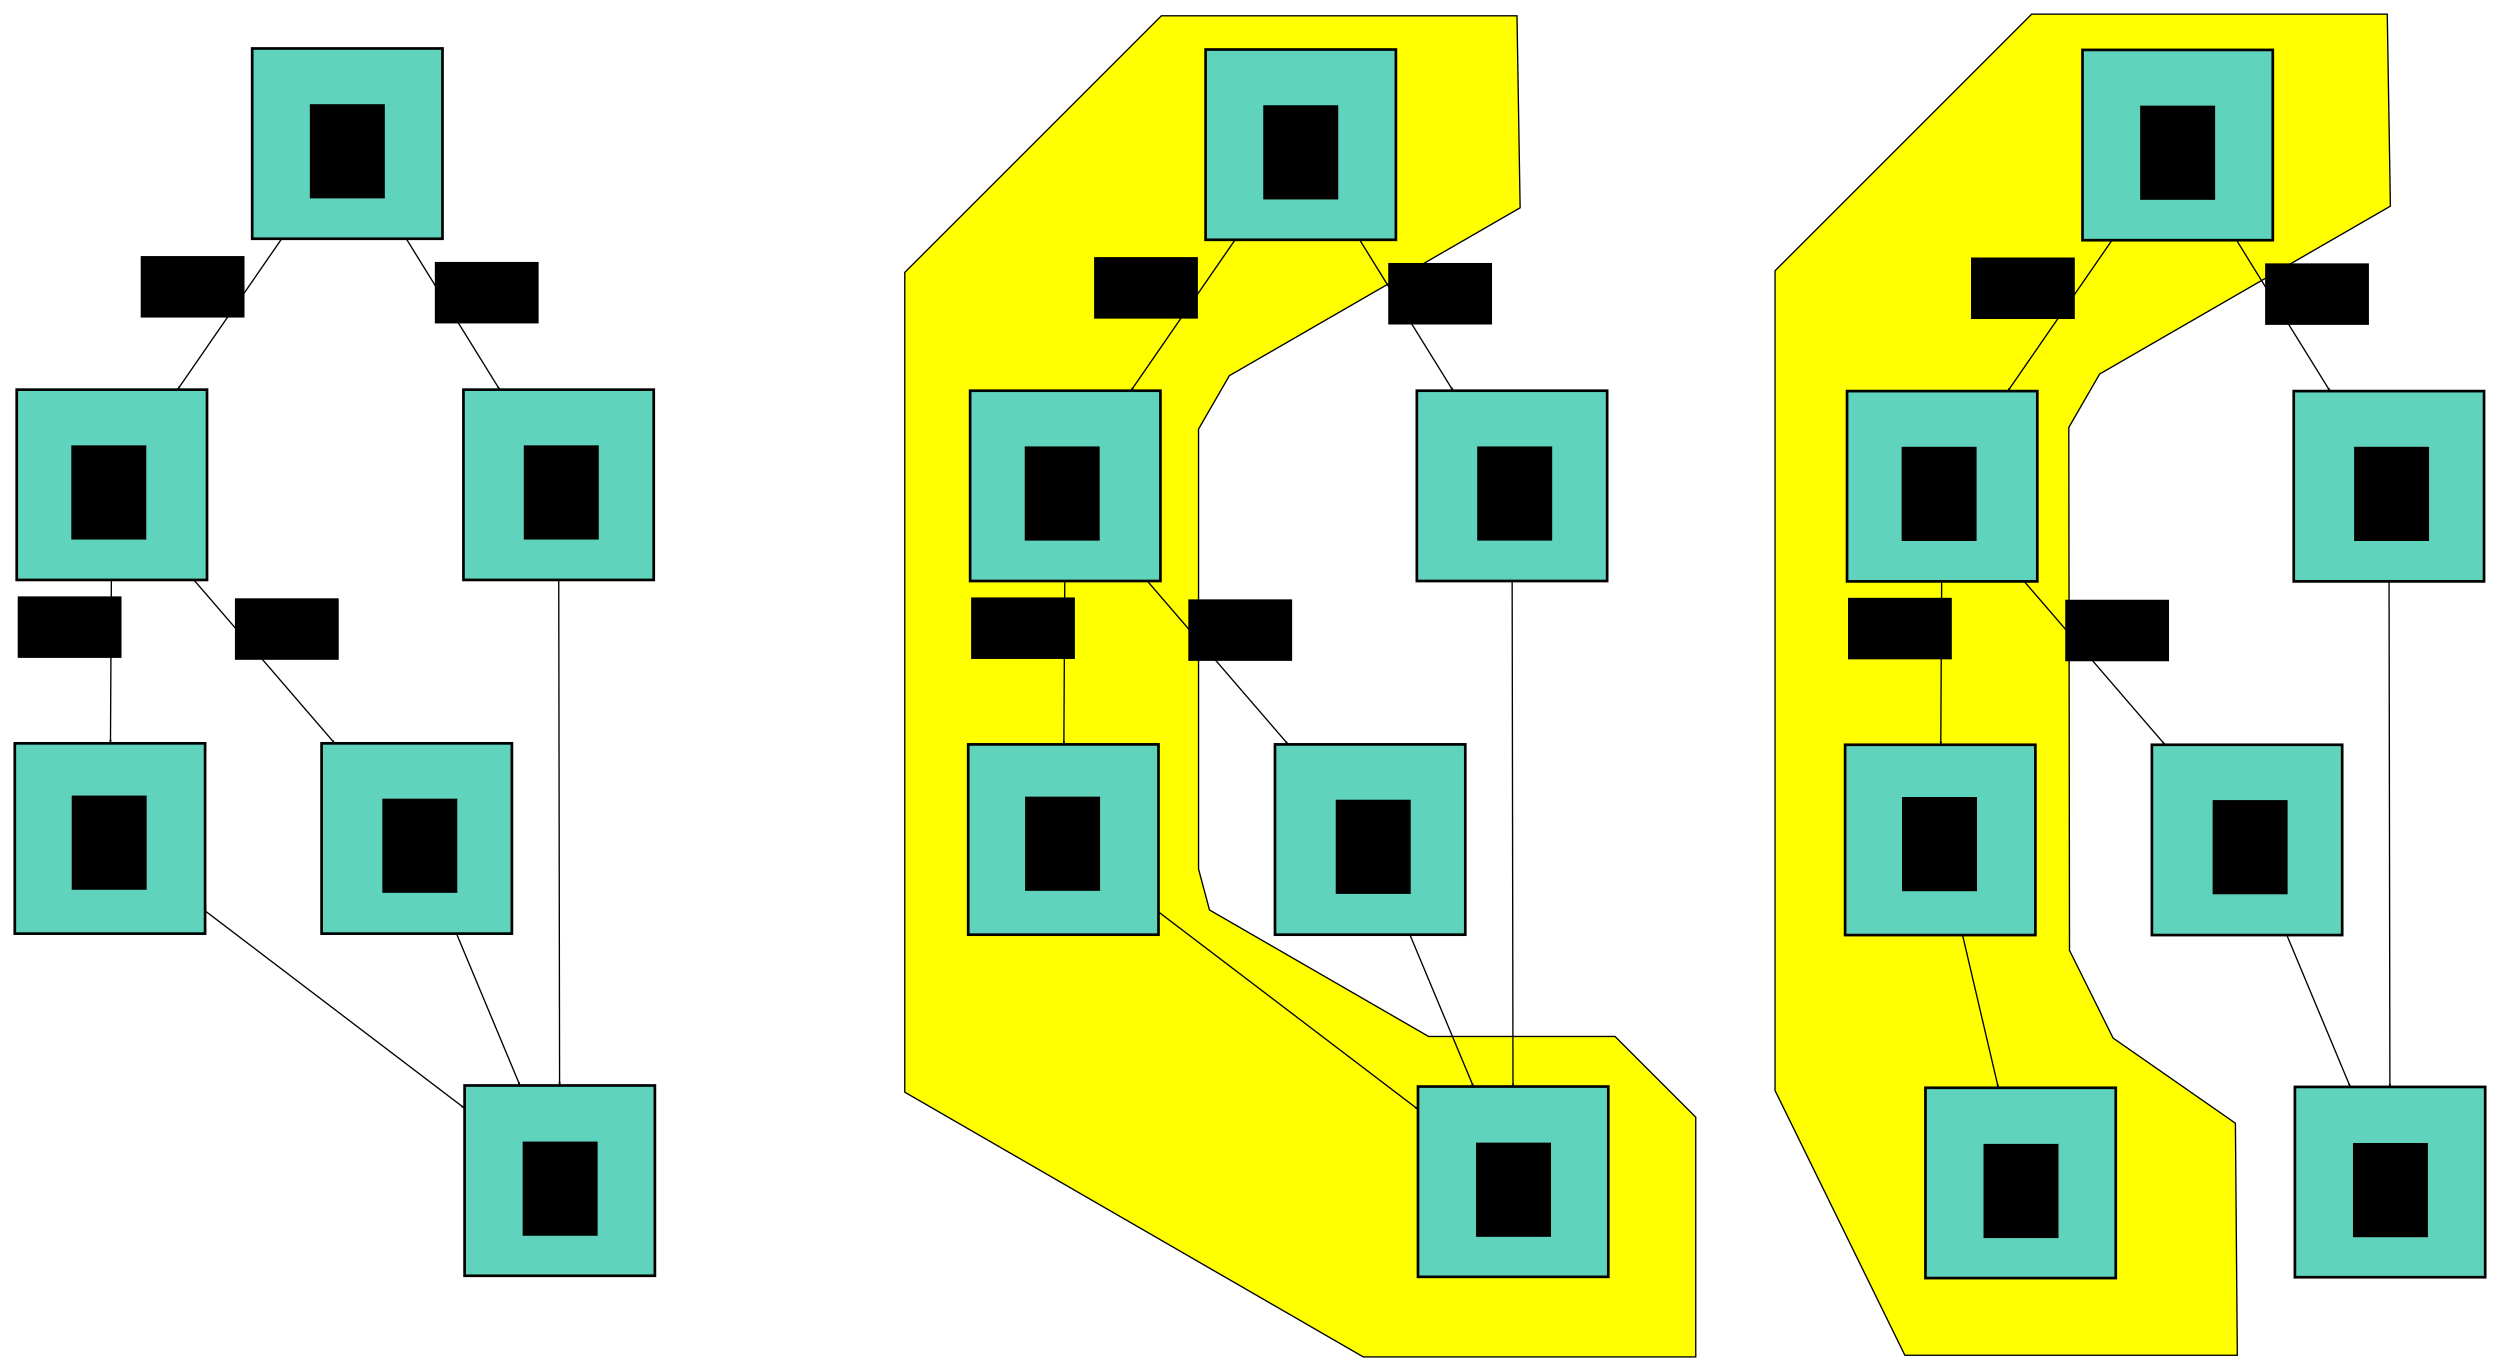 <?xml version="1.0" encoding="UTF-8" standalone="no"?>
<!-- Created with Inkscape (http://www.inkscape.org/) -->

<svg
   xmlns:dc="http://purl.org/dc/elements/1.1/"
   xmlns:cc="http://creativecommons.org/ns#"
   xmlns:rdf="http://www.w3.org/1999/02/22-rdf-syntax-ns#"
   xmlns:svg="http://www.w3.org/2000/svg"
   xmlns="http://www.w3.org/2000/svg"
   version="1.2"
   width="1858"
   height="1018.981"
   id="svg3607">
  <defs
     id="defs3609">
    <marker
       refX="0"
       refY="0"
       orient="auto"
       id="Arrow1Lend"
       style="overflow:visible">
      <path
         d="M 0,0 5,-5 -12.5,0 5,5 0,0 z"
         transform="matrix(-0.8,0,0,-0.8,-10,0)"
         id="path4502"
         style="fill-rule:evenodd;stroke:#000000;stroke-width:1pt" />
    </marker>
    <marker
       refX="0"
       refY="0"
       orient="auto"
       id="Arrow1Lend-5"
       style="overflow:visible">
      <path
         d="M 0,0 5,-5 -12.5,0 5,5 0,0 z"
         transform="matrix(-0.8,0,0,-0.8,-10,0)"
         id="path4502-3"
         style="fill-rule:evenodd;stroke:#000000;stroke-width:1pt" />
    </marker>
    <marker
       refX="0"
       refY="0"
       orient="auto"
       id="marker5112"
       style="overflow:visible">
      <path
         d="M 0,0 5,-5 -12.5,0 5,5 0,0 z"
         transform="matrix(-0.8,0,0,-0.8,-10,0)"
         id="path5114"
         style="fill-rule:evenodd;stroke:#000000;stroke-width:1pt" />
    </marker>
    <marker
       refX="0"
       refY="0"
       orient="auto"
       id="marker5116"
       style="overflow:visible">
      <path
         d="M 0,0 5,-5 -12.5,0 5,5 0,0 z"
         transform="matrix(-0.8,0,0,-0.8,-10,0)"
         id="path5118"
         style="fill-rule:evenodd;stroke:#000000;stroke-width:1pt" />
    </marker>
    <marker
       refX="0"
       refY="0"
       orient="auto"
       id="marker5120"
       style="overflow:visible">
      <path
         d="M 0,0 5,-5 -12.5,0 5,5 0,0 z"
         transform="matrix(-0.8,0,0,-0.8,-10,0)"
         id="path5122"
         style="fill-rule:evenodd;stroke:#000000;stroke-width:1pt" />
    </marker>
    <marker
       refX="0"
       refY="0"
       orient="auto"
       id="marker5124"
       style="overflow:visible">
      <path
         d="M 0,0 5,-5 -12.5,0 5,5 0,0 z"
         transform="matrix(-0.8,0,0,-0.8,-10,0)"
         id="path5126"
         style="fill-rule:evenodd;stroke:#000000;stroke-width:1pt" />
    </marker>
    <marker
       refX="0"
       refY="0"
       orient="auto"
       id="marker5128"
       style="overflow:visible">
      <path
         d="M 0,0 5,-5 -12.5,0 5,5 0,0 z"
         transform="matrix(-0.8,0,0,-0.8,-10,0)"
         id="path5130"
         style="fill-rule:evenodd;stroke:#000000;stroke-width:1pt" />
    </marker>
    <marker
       refX="0"
       refY="0"
       orient="auto"
       id="marker5132"
       style="overflow:visible">
      <path
         d="M 0,0 5,-5 -12.5,0 5,5 0,0 z"
         transform="matrix(-0.8,0,0,-0.8,-10,0)"
         id="path5134"
         style="fill-rule:evenodd;stroke:#000000;stroke-width:1pt" />
    </marker>
    <marker
       refX="0"
       refY="0"
       orient="auto"
       id="Arrow1Lend-3"
       style="overflow:visible">
      <path
         d="M 0,0 5,-5 -12.5,0 5,5 0,0 z"
         transform="matrix(-0.8,0,0,-0.8,-10,0)"
         id="path4502-6"
         style="fill-rule:evenodd;stroke:#000000;stroke-width:1pt" />
    </marker>
    <marker
       refX="0"
       refY="0"
       orient="auto"
       id="marker5112-7"
       style="overflow:visible">
      <path
         d="M 0,0 5,-5 -12.5,0 5,5 0,0 z"
         transform="matrix(-0.8,0,0,-0.8,-10,0)"
         id="path5114-5"
         style="fill-rule:evenodd;stroke:#000000;stroke-width:1pt" />
    </marker>
    <marker
       refX="0"
       refY="0"
       orient="auto"
       id="marker5116-3"
       style="overflow:visible">
      <path
         d="M 0,0 5,-5 -12.5,0 5,5 0,0 z"
         transform="matrix(-0.8,0,0,-0.8,-10,0)"
         id="path5118-3"
         style="fill-rule:evenodd;stroke:#000000;stroke-width:1pt" />
    </marker>
    <marker
       refX="0"
       refY="0"
       orient="auto"
       id="marker5120-9"
       style="overflow:visible">
      <path
         d="M 0,0 5,-5 -12.5,0 5,5 0,0 z"
         transform="matrix(-0.8,0,0,-0.8,-10,0)"
         id="path5122-6"
         style="fill-rule:evenodd;stroke:#000000;stroke-width:1pt" />
    </marker>
    <marker
       refX="0"
       refY="0"
       orient="auto"
       id="marker5124-2"
       style="overflow:visible">
      <path
         d="M 0,0 5,-5 -12.5,0 5,5 0,0 z"
         transform="matrix(-0.8,0,0,-0.8,-10,0)"
         id="path5126-7"
         style="fill-rule:evenodd;stroke:#000000;stroke-width:1pt" />
    </marker>
    <marker
       refX="0"
       refY="0"
       orient="auto"
       id="marker5128-2"
       style="overflow:visible">
      <path
         d="M 0,0 5,-5 -12.5,0 5,5 0,0 z"
         transform="matrix(-0.8,0,0,-0.8,-10,0)"
         id="path5130-3"
         style="fill-rule:evenodd;stroke:#000000;stroke-width:1pt" />
    </marker>
    <marker
       refX="0"
       refY="0"
       orient="auto"
       id="marker5132-8"
       style="overflow:visible">
      <path
         d="M 0,0 5,-5 -12.5,0 5,5 0,0 z"
         transform="matrix(-0.8,0,0,-0.8,-10,0)"
         id="path5134-8"
         style="fill-rule:evenodd;stroke:#000000;stroke-width:1pt" />
    </marker>
  </defs>
  <g
     transform="translate(-2.571,-24.916)"
     id="layer1">
    <path
       d="m 1776.786,35.416 -264.286,0 -190.714,190.714 0,546.429 0,62.857 96.494,196.749 247.077,0 -1.429,-172.464 -90.889,-63.268 -32.418,-65.221 -0.504,-388.653 22.916,-39.692 216.076,-124.752 z"
       id="path5467-0"
       style="fill:#ffff00;stroke:#000000;stroke-width:1px;stroke-linecap:butt;stroke-linejoin:miter;stroke-opacity:1" />
    <path
       d="m 1130,36.648 -264.286,0 L 675,227.362 l 0,546.429 0,62.857 340.78,196.749 247.077,0 0,-178.178 -60,-60 -138.571,0 -36.065,-20.822 -126.74,-73.173 -8.15,-30.418 0,-327.016 22.916,-39.692 216.076,-124.752 z"
       id="path5467"
       style="fill:#ffff00;stroke:#000000;stroke-width:1px;stroke-linecap:butt;stroke-linejoin:miter;stroke-opacity:1" />
    <rect
       width="141.429"
       height="141.429"
       x="190"
       y="60.934"
       id="rect3619"
       style="fill:#5fd3bc;fill-opacity:1;stroke:#000000;stroke-width:2;stroke-miterlimit:4;stroke-opacity:1;stroke-dasharray:none;stroke-dashoffset:0" />
    <rect
       width="141.429"
       height="141.429"
       x="347"
       y="314.505"
       id="rect3619-6"
       style="fill:#5fd3bc;fill-opacity:1;stroke:#000000;stroke-width:2;stroke-miterlimit:4;stroke-opacity:1;stroke-dasharray:none;stroke-dashoffset:0" />
    <rect
       width="141.429"
       height="141.429"
       x="15"
       y="314.505"
       id="rect3619-1"
       style="fill:#5fd3bc;fill-opacity:1;stroke:#000000;stroke-width:2;stroke-miterlimit:4;stroke-opacity:1;stroke-dasharray:none;stroke-dashoffset:0" />
    <rect
       width="141.429"
       height="141.429"
       x="347.857"
       y="831.648"
       id="rect3619-3"
       style="fill:#5fd3bc;fill-opacity:1;stroke:#000000;stroke-width:2;stroke-miterlimit:4;stroke-opacity:1;stroke-dasharray:none;stroke-dashoffset:0" />
    <rect
       width="141.429"
       height="141.429"
       x="241.571"
       y="577.362"
       id="rect3619-63"
       style="fill:#5fd3bc;fill-opacity:1;stroke:#000000;stroke-width:2;stroke-miterlimit:4;stroke-opacity:1;stroke-dasharray:none;stroke-dashoffset:0" />
    <rect
       width="141.429"
       height="141.429"
       x="13.571"
       y="577.362"
       id="rect3619-5"
       style="fill:#5fd3bc;fill-opacity:1;stroke:#000000;stroke-width:2;stroke-miterlimit:4;stroke-opacity:1;stroke-dasharray:none;stroke-dashoffset:0" />
    <path
       d="M 211.911,202.362 134.517,314.505"
       id="path4481"
       style="fill:none;stroke:#000000;stroke-width:1px;stroke-linecap:butt;stroke-linejoin:miter;stroke-opacity:1;marker-end:url(#Arrow1Lend)" />
    <path
       d="M 304.497,202.362 373.931,314.505"
       id="path4483"
       style="fill:none;stroke:#000000;stroke-width:1px;stroke-linecap:butt;stroke-linejoin:miter;stroke-opacity:1;marker-end:url(#Arrow1Lend)" />
    <path
       d="M 85.33,455.934 84.67,577.362"
       id="path4485"
       style="fill:none;stroke:#000000;stroke-width:1px;stroke-linecap:butt;stroke-linejoin:miter;stroke-opacity:1;marker-end:url(#Arrow1Lend)" />
    <path
       d="m 417.832,455.934 0.623,375.714"
       id="path4487"
       style="fill:none;stroke:#000000;stroke-width:1px;stroke-linecap:butt;stroke-linejoin:miter;stroke-opacity:1;marker-end:url(#Arrow1Lend)" />
    <path
       d="m 341.843,718.791 47.172,112.857"
       id="path4489"
       style="fill:none;stroke:#000000;stroke-width:1px;stroke-linecap:butt;stroke-linejoin:miter;stroke-opacity:1;marker-end:url(#Arrow1Lend)" />
    <path
       d="m 155,701.868 192.857,146.703"
       id="path4491"
       style="fill:none;stroke:#000000;stroke-width:1px;stroke-linecap:butt;stroke-linejoin:miter;stroke-opacity:1;marker-end:url(#Arrow1Lend)" />
    <path
       d="M 146.667,455.934 251.333,577.362"
       id="path4493"
       style="fill:none;stroke:#000000;stroke-width:1px;stroke-linecap:butt;stroke-linejoin:miter;stroke-opacity:1;marker-end:url(#Arrow1Lend)" />
    <flowRoot
       id="flowRoot4939"
       xml:space="preserve"
       style="font-size:20px;font-style:normal;font-variant:normal;font-weight:normal;font-stretch:normal;text-align:center;line-height:125%;letter-spacing:0px;word-spacing:0px;text-anchor:middle;fill:#000000;fill-opacity:1;stroke:none;font-family:TeX Gyre Schola;-inkscape-font-specification:Sans"><flowRegion
         id="flowRegion4941"><rect
           width="55.714"
           height="70"
           x="232.857"
           y="102.362"
           id="rect4943" /></flowRegion><flowPara
         id="flowPara4945"
         style="font-size:48px;font-weight:bold;-inkscape-font-specification:TeX Gyre Schola Bold">A</flowPara></flowRoot>    <flowRoot
       transform="translate(-177.28,253.55)"
       id="flowRoot4939-9"
       xml:space="preserve"
       style="font-size:20px;font-style:normal;font-variant:normal;font-weight:normal;font-stretch:normal;text-align:center;line-height:125%;letter-spacing:0px;word-spacing:0px;text-anchor:middle;fill:#000000;fill-opacity:1;stroke:none;font-family:TeX Gyre Schola;-inkscape-font-specification:Sans"><flowRegion
         id="flowRegion4941-0"><rect
           width="55.714"
           height="70"
           x="232.857"
           y="102.362"
           id="rect4943-8" /></flowRegion><flowPara
         id="flowPara4945-7"
         style="font-size:48px;font-weight:bold;-inkscape-font-specification:TeX Gyre Schola Bold">B</flowPara></flowRoot>    <flowRoot
       transform="translate(159.006,253.55)"
       id="flowRoot4939-7"
       xml:space="preserve"
       style="font-size:20px;font-style:normal;font-variant:normal;font-weight:normal;font-stretch:normal;text-align:center;line-height:125%;letter-spacing:0px;word-spacing:0px;text-anchor:middle;fill:#000000;fill-opacity:1;stroke:none;font-family:TeX Gyre Schola;-inkscape-font-specification:Sans"><flowRegion
         id="flowRegion4941-05"><rect
           width="55.714"
           height="70"
           x="232.857"
           y="102.362"
           id="rect4943-7" /></flowRegion><flowPara
         id="flowPara4945-1"
         style="font-size:48px;font-weight:bold;-inkscape-font-specification:TeX Gyre Schola Bold">C</flowPara></flowRoot>    <flowRoot
       transform="translate(-176.994,513.836)"
       id="flowRoot4939-4"
       xml:space="preserve"
       style="font-size:20px;font-style:normal;font-variant:normal;font-weight:normal;font-stretch:normal;text-align:center;line-height:125%;letter-spacing:0px;word-spacing:0px;text-anchor:middle;fill:#000000;fill-opacity:1;stroke:none;font-family:TeX Gyre Schola;-inkscape-font-specification:Sans"><flowRegion
         id="flowRegion4941-2"><rect
           width="55.714"
           height="70"
           x="232.857"
           y="102.362"
           id="rect4943-9" /></flowRegion><flowPara
         id="flowPara4945-4"
         style="font-size:48px;font-weight:bold;-inkscape-font-specification:TeX Gyre Schola Bold">D</flowPara></flowRoot>    <flowRoot
       transform="translate(53.863,516.122)"
       id="flowRoot4939-3"
       xml:space="preserve"
       style="font-size:20px;font-style:normal;font-variant:normal;font-weight:normal;font-stretch:normal;text-align:center;line-height:125%;letter-spacing:0px;word-spacing:0px;text-anchor:middle;fill:#000000;fill-opacity:1;stroke:none;font-family:TeX Gyre Schola;-inkscape-font-specification:Sans"><flowRegion
         id="flowRegion4941-8"><rect
           width="55.714"
           height="70"
           x="232.857"
           y="102.362"
           id="rect4943-4" /></flowRegion><flowPara
         id="flowPara4945-3"
         style="font-size:48px;font-weight:bold;-inkscape-font-specification:TeX Gyre Schola Bold">E</flowPara></flowRoot>    <flowRoot
       transform="translate(158.148,770.979)"
       id="flowRoot4939-76"
       xml:space="preserve"
       style="font-size:20px;font-style:normal;font-variant:normal;font-weight:normal;font-stretch:normal;text-align:center;line-height:125%;letter-spacing:0px;word-spacing:0px;text-anchor:middle;fill:#000000;fill-opacity:1;stroke:none;font-family:TeX Gyre Schola;-inkscape-font-specification:Sans"><flowRegion
         id="flowRegion4941-9"><rect
           width="55.714"
           height="70"
           x="232.857"
           y="102.362"
           id="rect4943-2" /></flowRegion><flowPara
         id="flowPara4945-8"
         style="font-size:48px;font-weight:bold;-inkscape-font-specification:TeX Gyre Schola Bold">F</flowPara></flowRoot>    <flowRoot
       transform="translate(7.143,-5.714)"
       id="flowRoot5026"
       xml:space="preserve"
       style="font-size:20px;font-style:normal;font-variant:normal;font-weight:normal;font-stretch:normal;text-align:center;line-height:125%;letter-spacing:0px;word-spacing:0px;text-anchor:middle;fill:#000000;fill-opacity:1;stroke:none;font-family:TeX Gyre Schola;-inkscape-font-specification:Sans"><flowRegion
         id="flowRegion5028"><rect
           width="77.143"
           height="45.714"
           x="100"
           y="220.934"
           id="rect5030" /></flowRegion><flowPara
         id="flowPara5032"
         style="font-size:32px">0.9</flowPara></flowRoot>    <flowRoot
       transform="translate(225.734,-1.356)"
       id="flowRoot5026-1"
       xml:space="preserve"
       style="font-size:20px;font-style:normal;font-variant:normal;font-weight:normal;font-stretch:normal;text-align:center;line-height:125%;letter-spacing:0px;word-spacing:0px;text-anchor:middle;fill:#000000;fill-opacity:1;stroke:none;font-family:TeX Gyre Schola;-inkscape-font-specification:Sans"><flowRegion
         id="flowRegion5028-4"><rect
           width="77.143"
           height="45.714"
           x="100"
           y="220.934"
           id="rect5030-7" /></flowRegion><flowPara
         id="flowPara5032-9"
         style="font-size:32px">0.1</flowPara></flowRoot>    <flowRoot
       transform="translate(77.162,248.644)"
       id="flowRoot5026-5"
       xml:space="preserve"
       style="font-size:20px;font-style:normal;font-variant:normal;font-weight:normal;font-stretch:normal;text-align:center;line-height:125%;letter-spacing:0px;word-spacing:0px;text-anchor:middle;fill:#000000;fill-opacity:1;stroke:none;font-family:TeX Gyre Schola;-inkscape-font-specification:Sans"><flowRegion
         id="flowRegion5028-2"><rect
           width="77.143"
           height="45.714"
           x="100"
           y="220.934"
           id="rect5030-5" /></flowRegion><flowPara
         id="flowPara5032-0"
         style="font-size:32px">0.1</flowPara></flowRoot>    <flowRoot
       transform="translate(-84.266,247.215)"
       id="flowRoot5026-0"
       xml:space="preserve"
       style="font-size:20px;font-style:normal;font-variant:normal;font-weight:normal;font-stretch:normal;text-align:center;line-height:125%;letter-spacing:0px;word-spacing:0px;text-anchor:middle;fill:#000000;fill-opacity:1;stroke:none;font-family:TeX Gyre Schola;-inkscape-font-specification:Sans"><flowRegion
         id="flowRegion5028-40"><rect
           width="77.143"
           height="45.714"
           x="100"
           y="220.934"
           id="rect5030-8" /></flowRegion><flowPara
         id="flowPara5032-3"
         style="font-size:32px">0.9</flowPara></flowRoot>    <rect
       width="141.429"
       height="141.429"
       x="898.571"
       y="61.719"
       id="rect3619-2"
       style="fill:#5fd3bc;fill-opacity:1;stroke:#000000;stroke-width:2;stroke-miterlimit:4;stroke-opacity:1;stroke-dasharray:none;stroke-dashoffset:0" />
    <rect
       width="141.429"
       height="141.429"
       x="1055.571"
       y="315.291"
       id="rect3619-6-9"
       style="fill:#5fd3bc;fill-opacity:1;stroke:#000000;stroke-width:2;stroke-miterlimit:4;stroke-opacity:1;stroke-dasharray:none;stroke-dashoffset:0" />
    <rect
       width="141.429"
       height="141.429"
       x="723.571"
       y="315.291"
       id="rect3619-1-6"
       style="fill:#5fd3bc;fill-opacity:1;stroke:#000000;stroke-width:2;stroke-miterlimit:4;stroke-opacity:1;stroke-dasharray:none;stroke-dashoffset:0" />
    <rect
       width="141.429"
       height="141.429"
       x="1056.429"
       y="832.434"
       id="rect3619-3-2"
       style="fill:#5fd3bc;fill-opacity:1;stroke:#000000;stroke-width:2;stroke-miterlimit:4;stroke-opacity:1;stroke-dasharray:none;stroke-dashoffset:0" />
    <rect
       width="141.429"
       height="141.429"
       x="950.143"
       y="578.148"
       id="rect3619-63-3"
       style="fill:#5fd3bc;fill-opacity:1;stroke:#000000;stroke-width:2;stroke-miterlimit:4;stroke-opacity:1;stroke-dasharray:none;stroke-dashoffset:0" />
    <rect
       width="141.429"
       height="141.429"
       x="722.143"
       y="578.148"
       id="rect3619-5-1"
       style="fill:#5fd3bc;fill-opacity:1;stroke:#000000;stroke-width:2;stroke-miterlimit:4;stroke-opacity:1;stroke-dasharray:none;stroke-dashoffset:0" />
    <path
       d="M 920.483,203.148 843.089,315.291"
       id="path4481-1"
       style="fill:none;stroke:#000000;stroke-width:1px;stroke-linecap:butt;stroke-linejoin:miter;stroke-opacity:1;marker-end:url(#Arrow1Lend)" />
    <path
       d="m 1013.069,203.148 69.434,112.143"
       id="path4483-1"
       style="fill:none;stroke:#000000;stroke-width:1px;stroke-linecap:butt;stroke-linejoin:miter;stroke-opacity:1;marker-end:url(#Arrow1Lend)" />
    <path
       d="m 793.901,456.719 -0.66,121.429"
       id="path4485-1"
       style="fill:none;stroke:#000000;stroke-width:1px;stroke-linecap:butt;stroke-linejoin:miter;stroke-opacity:1;marker-end:url(#Arrow1Lend)" />
    <path
       d="m 1126.403,456.719 0.623,375.714"
       id="path4487-5"
       style="fill:none;stroke:#000000;stroke-width:1px;stroke-linecap:butt;stroke-linejoin:miter;stroke-opacity:1;marker-end:url(#Arrow1Lend)" />
    <path
       d="m 1050.414,719.576 47.172,112.857"
       id="path4489-0"
       style="fill:none;stroke:#000000;stroke-width:1px;stroke-linecap:butt;stroke-linejoin:miter;stroke-opacity:1;marker-end:url(#Arrow1Lend)" />
    <path
       d="m 863.571,702.653 192.857,146.703"
       id="path4491-4"
       style="fill:none;stroke:#000000;stroke-width:1px;stroke-linecap:butt;stroke-linejoin:miter;stroke-opacity:1;marker-end:url(#Arrow1Lend)" />
    <path
       d="M 855.238,456.719 959.904,578.148"
       id="path4493-1"
       style="fill:none;stroke:#000000;stroke-width:1px;stroke-linecap:butt;stroke-linejoin:miter;stroke-opacity:1;marker-end:url(#Arrow1Lend)" />
    <flowRoot
       transform="translate(708.571,0.786)"
       id="flowRoot4939-93"
       xml:space="preserve"
       style="font-size:20px;font-style:normal;font-variant:normal;font-weight:normal;font-stretch:normal;text-align:center;line-height:125%;letter-spacing:0px;word-spacing:0px;text-anchor:middle;fill:#000000;fill-opacity:1;stroke:none;font-family:TeX Gyre Schola;-inkscape-font-specification:Sans"><flowRegion
         id="flowRegion4941-83"><rect
           width="55.714"
           height="70"
           x="232.857"
           y="102.362"
           id="rect4943-89" /></flowRegion><flowPara
         id="flowPara4945-5"
         style="font-size:48px;font-weight:bold;-inkscape-font-specification:TeX Gyre Schola Bold">A</flowPara></flowRoot>    <flowRoot
       transform="translate(531.291,254.336)"
       id="flowRoot4939-9-4"
       xml:space="preserve"
       style="font-size:20px;font-style:normal;font-variant:normal;font-weight:normal;font-stretch:normal;text-align:center;line-height:125%;letter-spacing:0px;word-spacing:0px;text-anchor:middle;fill:#000000;fill-opacity:1;stroke:none;font-family:TeX Gyre Schola;-inkscape-font-specification:Sans"><flowRegion
         id="flowRegion4941-0-1"><rect
           width="55.714"
           height="70"
           x="232.857"
           y="102.362"
           id="rect4943-8-6" /></flowRegion><flowPara
         id="flowPara4945-7-7"
         style="font-size:48px;font-weight:bold;-inkscape-font-specification:TeX Gyre Schola Bold">B</flowPara></flowRoot>    <flowRoot
       transform="translate(867.577,254.336)"
       id="flowRoot4939-7-1"
       xml:space="preserve"
       style="font-size:20px;font-style:normal;font-variant:normal;font-weight:normal;font-stretch:normal;text-align:center;line-height:125%;letter-spacing:0px;word-spacing:0px;text-anchor:middle;fill:#000000;fill-opacity:1;stroke:none;font-family:TeX Gyre Schola;-inkscape-font-specification:Sans"><flowRegion
         id="flowRegion4941-05-7"><rect
           width="55.714"
           height="70"
           x="232.857"
           y="102.362"
           id="rect4943-7-7" /></flowRegion><flowPara
         id="flowPara4945-1-2"
         style="font-size:48px;font-weight:bold;-inkscape-font-specification:TeX Gyre Schola Bold">C</flowPara></flowRoot>    <flowRoot
       transform="translate(531.577,514.622)"
       id="flowRoot4939-4-1"
       xml:space="preserve"
       style="font-size:20px;font-style:normal;font-variant:normal;font-weight:normal;font-stretch:normal;text-align:center;line-height:125%;letter-spacing:0px;word-spacing:0px;text-anchor:middle;fill:#000000;fill-opacity:1;stroke:none;font-family:TeX Gyre Schola;-inkscape-font-specification:Sans"><flowRegion
         id="flowRegion4941-2-2"><rect
           width="55.714"
           height="70"
           x="232.857"
           y="102.362"
           id="rect4943-9-5" /></flowRegion><flowPara
         id="flowPara4945-4-3"
         style="font-size:48px;font-weight:bold;-inkscape-font-specification:TeX Gyre Schola Bold">D</flowPara></flowRoot>    <flowRoot
       transform="translate(762.434,516.907)"
       id="flowRoot4939-3-2"
       xml:space="preserve"
       style="font-size:20px;font-style:normal;font-variant:normal;font-weight:normal;font-stretch:normal;text-align:center;line-height:125%;letter-spacing:0px;word-spacing:0px;text-anchor:middle;fill:#000000;fill-opacity:1;stroke:none;font-family:TeX Gyre Schola;-inkscape-font-specification:Sans"><flowRegion
         id="flowRegion4941-8-3"><rect
           width="55.714"
           height="70"
           x="232.857"
           y="102.362"
           id="rect4943-4-7" /></flowRegion><flowPara
         id="flowPara4945-3-7"
         style="font-size:48px;font-weight:bold;-inkscape-font-specification:TeX Gyre Schola Bold">E</flowPara></flowRoot>    <flowRoot
       transform="translate(866.72,771.765)"
       id="flowRoot4939-76-4"
       xml:space="preserve"
       style="font-size:20px;font-style:normal;font-variant:normal;font-weight:normal;font-stretch:normal;text-align:center;line-height:125%;letter-spacing:0px;word-spacing:0px;text-anchor:middle;fill:#000000;fill-opacity:1;stroke:none;font-family:TeX Gyre Schola;-inkscape-font-specification:Sans"><flowRegion
         id="flowRegion4941-9-1"><rect
           width="55.714"
           height="70"
           x="232.857"
           y="102.362"
           id="rect4943-2-9" /></flowRegion><flowPara
         id="flowPara4945-8-5"
         style="font-size:48px;font-weight:bold;-inkscape-font-specification:TeX Gyre Schola Bold">F</flowPara></flowRoot>    <flowRoot
       transform="translate(715.714,-4.929)"
       id="flowRoot5026-8"
       xml:space="preserve"
       style="font-size:20px;font-style:normal;font-variant:normal;font-weight:normal;font-stretch:normal;text-align:center;line-height:125%;letter-spacing:0px;word-spacing:0px;text-anchor:middle;fill:#000000;fill-opacity:1;stroke:none;font-family:TeX Gyre Schola;-inkscape-font-specification:Sans"><flowRegion
         id="flowRegion5028-1"><rect
           width="77.143"
           height="45.714"
           x="100"
           y="220.934"
           id="rect5030-9" /></flowRegion><flowPara
         id="flowPara5032-02"
         style="font-size:32px">0.9</flowPara></flowRoot>    <flowRoot
       transform="translate(934.305,-0.57)"
       id="flowRoot5026-1-4"
       xml:space="preserve"
       style="font-size:20px;font-style:normal;font-variant:normal;font-weight:normal;font-stretch:normal;text-align:center;line-height:125%;letter-spacing:0px;word-spacing:0px;text-anchor:middle;fill:#000000;fill-opacity:1;stroke:none;font-family:TeX Gyre Schola;-inkscape-font-specification:Sans"><flowRegion
         id="flowRegion5028-4-8"><rect
           width="77.143"
           height="45.714"
           x="100"
           y="220.934"
           id="rect5030-7-5" /></flowRegion><flowPara
         id="flowPara5032-9-2"
         style="font-size:32px">0.1</flowPara></flowRoot>    <flowRoot
       transform="translate(785.734,249.43)"
       id="flowRoot5026-5-9"
       xml:space="preserve"
       style="font-size:20px;font-style:normal;font-variant:normal;font-weight:normal;font-stretch:normal;text-align:center;line-height:125%;letter-spacing:0px;word-spacing:0px;text-anchor:middle;fill:#000000;fill-opacity:1;stroke:none;font-family:TeX Gyre Schola;-inkscape-font-specification:Sans"><flowRegion
         id="flowRegion5028-2-1"><rect
           width="77.143"
           height="45.714"
           x="100"
           y="220.934"
           id="rect5030-5-6" /></flowRegion><flowPara
         id="flowPara5032-0-1"
         style="font-size:32px">0.1</flowPara></flowRoot>    <flowRoot
       transform="translate(624.305,248.001)"
       id="flowRoot5026-0-9"
       xml:space="preserve"
       style="font-size:20px;font-style:normal;font-variant:normal;font-weight:normal;font-stretch:normal;text-align:center;line-height:125%;letter-spacing:0px;word-spacing:0px;text-anchor:middle;fill:#000000;fill-opacity:1;stroke:none;font-family:TeX Gyre Schola;-inkscape-font-specification:Sans"><flowRegion
         id="flowRegion5028-40-5"><rect
           width="77.143"
           height="45.714"
           x="100"
           y="220.934"
           id="rect5030-8-4" /></flowRegion><flowPara
         id="flowPara5032-3-6"
         style="font-size:32px">0.9</flowPara></flowRoot>    <rect
       width="141.429"
       height="141.429"
       x="1550.286"
       y="62.005"
       id="rect3619-21"
       style="fill:#5fd3bc;fill-opacity:1;stroke:#000000;stroke-width:2;stroke-miterlimit:4;stroke-opacity:1;stroke-dasharray:none;stroke-dashoffset:0" />
    <rect
       width="141.429"
       height="141.429"
       x="1707.286"
       y="315.576"
       id="rect3619-6-94"
       style="fill:#5fd3bc;fill-opacity:1;stroke:#000000;stroke-width:2;stroke-miterlimit:4;stroke-opacity:1;stroke-dasharray:none;stroke-dashoffset:0" />
    <rect
       width="141.429"
       height="141.429"
       x="1375.286"
       y="315.576"
       id="rect3619-1-3"
       style="fill:#5fd3bc;fill-opacity:1;stroke:#000000;stroke-width:2;stroke-miterlimit:4;stroke-opacity:1;stroke-dasharray:none;stroke-dashoffset:0" />
    <rect
       width="141.429"
       height="141.429"
       x="1708.143"
       y="832.719"
       id="rect3619-3-4"
       style="fill:#5fd3bc;fill-opacity:1;stroke:#000000;stroke-width:2;stroke-miterlimit:4;stroke-opacity:1;stroke-dasharray:none;stroke-dashoffset:0" />
    <rect
       width="141.429"
       height="141.429"
       x="1601.857"
       y="578.434"
       id="rect3619-63-2"
       style="fill:#5fd3bc;fill-opacity:1;stroke:#000000;stroke-width:2;stroke-miterlimit:4;stroke-opacity:1;stroke-dasharray:none;stroke-dashoffset:0" />
    <rect
       width="141.429"
       height="141.429"
       x="1373.857"
       y="578.434"
       id="rect3619-5-8"
       style="fill:#5fd3bc;fill-opacity:1;stroke:#000000;stroke-width:2;stroke-miterlimit:4;stroke-opacity:1;stroke-dasharray:none;stroke-dashoffset:0" />
    <path
       d="m 1572.197,203.434 -77.394,112.143"
       id="path4481-8"
       style="fill:none;stroke:#000000;stroke-width:1px;stroke-linecap:butt;stroke-linejoin:miter;stroke-opacity:1;marker-end:url(#Arrow1Lend)" />
    <path
       d="m 1664.783,203.434 69.434,112.143"
       id="path4483-4"
       style="fill:none;stroke:#000000;stroke-width:1px;stroke-linecap:butt;stroke-linejoin:miter;stroke-opacity:1;marker-end:url(#Arrow1Lend)" />
    <path
       d="m 1445.616,457.005 -0.66,121.429"
       id="path4485-15"
       style="fill:none;stroke:#000000;stroke-width:1px;stroke-linecap:butt;stroke-linejoin:miter;stroke-opacity:1;marker-end:url(#Arrow1Lend)" />
    <path
       d="m 1778.117,457.005 0.623,375.714"
       id="path4487-50"
       style="fill:none;stroke:#000000;stroke-width:1px;stroke-linecap:butt;stroke-linejoin:miter;stroke-opacity:1;marker-end:url(#Arrow1Lend)" />
    <path
       d="m 1702.128,719.862 47.172,112.857"
       id="path4489-2"
       style="fill:none;stroke:#000000;stroke-width:1px;stroke-linecap:butt;stroke-linejoin:miter;stroke-opacity:1;marker-end:url(#Arrow1Lend)" />
    <path
       d="m 1506.953,457.005 104.666,121.429"
       id="path4493-8"
       style="fill:none;stroke:#000000;stroke-width:1px;stroke-linecap:butt;stroke-linejoin:miter;stroke-opacity:1;marker-end:url(#Arrow1Lend)" />
    <flowRoot
       transform="translate(1360.286,1.071)"
       id="flowRoot4939-5"
       xml:space="preserve"
       style="font-size:20px;font-style:normal;font-variant:normal;font-weight:normal;font-stretch:normal;text-align:center;line-height:125%;letter-spacing:0px;word-spacing:0px;text-anchor:middle;fill:#000000;fill-opacity:1;stroke:none;font-family:TeX Gyre Schola;-inkscape-font-specification:Sans"><flowRegion
         id="flowRegion4941-98"><rect
           width="55.714"
           height="70"
           x="232.857"
           y="102.362"
           id="rect4943-1" /></flowRegion><flowPara
         id="flowPara4945-2"
         style="font-size:48px;font-weight:bold;-inkscape-font-specification:TeX Gyre Schola Bold">A</flowPara></flowRoot>    <flowRoot
       transform="translate(1183.005,254.622)"
       id="flowRoot4939-9-1"
       xml:space="preserve"
       style="font-size:20px;font-style:normal;font-variant:normal;font-weight:normal;font-stretch:normal;text-align:center;line-height:125%;letter-spacing:0px;word-spacing:0px;text-anchor:middle;fill:#000000;fill-opacity:1;stroke:none;font-family:TeX Gyre Schola;-inkscape-font-specification:Sans"><flowRegion
         id="flowRegion4941-0-2"><rect
           width="55.714"
           height="70"
           x="232.857"
           y="102.362"
           id="rect4943-8-0" /></flowRegion><flowPara
         id="flowPara4945-7-5"
         style="font-size:48px;font-weight:bold;-inkscape-font-specification:TeX Gyre Schola Bold">B</flowPara></flowRoot>    <flowRoot
       transform="translate(1519.291,254.622)"
       id="flowRoot4939-7-12"
       xml:space="preserve"
       style="font-size:20px;font-style:normal;font-variant:normal;font-weight:normal;font-stretch:normal;text-align:center;line-height:125%;letter-spacing:0px;word-spacing:0px;text-anchor:middle;fill:#000000;fill-opacity:1;stroke:none;font-family:TeX Gyre Schola;-inkscape-font-specification:Sans"><flowRegion
         id="flowRegion4941-05-9"><rect
           width="55.714"
           height="70"
           x="232.857"
           y="102.362"
           id="rect4943-7-9" /></flowRegion><flowPara
         id="flowPara4945-1-23"
         style="font-size:48px;font-weight:bold;-inkscape-font-specification:TeX Gyre Schola Bold">C</flowPara></flowRoot>    <flowRoot
       transform="translate(1183.291,514.907)"
       id="flowRoot4939-4-2"
       xml:space="preserve"
       style="font-size:20px;font-style:normal;font-variant:normal;font-weight:normal;font-stretch:normal;text-align:center;line-height:125%;letter-spacing:0px;word-spacing:0px;text-anchor:middle;fill:#000000;fill-opacity:1;stroke:none;font-family:TeX Gyre Schola;-inkscape-font-specification:Sans"><flowRegion
         id="flowRegion4941-2-27"><rect
           width="55.714"
           height="70"
           x="232.857"
           y="102.362"
           id="rect4943-9-58" /></flowRegion><flowPara
         id="flowPara4945-4-1"
         style="font-size:48px;font-weight:bold;-inkscape-font-specification:TeX Gyre Schola Bold">D</flowPara></flowRoot>    <flowRoot
       transform="translate(1414.148,517.193)"
       id="flowRoot4939-3-6"
       xml:space="preserve"
       style="font-size:20px;font-style:normal;font-variant:normal;font-weight:normal;font-stretch:normal;text-align:center;line-height:125%;letter-spacing:0px;word-spacing:0px;text-anchor:middle;fill:#000000;fill-opacity:1;stroke:none;font-family:TeX Gyre Schola;-inkscape-font-specification:Sans"><flowRegion
         id="flowRegion4941-8-6"><rect
           width="55.714"
           height="70"
           x="232.857"
           y="102.362"
           id="rect4943-4-5" /></flowRegion><flowPara
         id="flowPara4945-3-9"
         style="font-size:48px;font-weight:bold;-inkscape-font-specification:TeX Gyre Schola Bold">E</flowPara></flowRoot>    <flowRoot
       transform="translate(1518.434,772.05)"
       id="flowRoot4939-76-3"
       xml:space="preserve"
       style="font-size:20px;font-style:normal;font-variant:normal;font-weight:normal;font-stretch:normal;text-align:center;line-height:125%;letter-spacing:0px;word-spacing:0px;text-anchor:middle;fill:#000000;fill-opacity:1;stroke:none;font-family:TeX Gyre Schola;-inkscape-font-specification:Sans"><flowRegion
         id="flowRegion4941-9-2"><rect
           width="55.714"
           height="70"
           x="232.857"
           y="102.362"
           id="rect4943-2-2" /></flowRegion><flowPara
         id="flowPara4945-8-6"
         style="font-size:48px;font-weight:bold;-inkscape-font-specification:TeX Gyre Schola Bold">F'</flowPara></flowRoot>    <flowRoot
       transform="translate(1367.429,-4.643)"
       id="flowRoot5026-50"
       xml:space="preserve"
       style="font-size:20px;font-style:normal;font-variant:normal;font-weight:normal;font-stretch:normal;text-align:center;line-height:125%;letter-spacing:0px;word-spacing:0px;text-anchor:middle;fill:#000000;fill-opacity:1;stroke:none;font-family:TeX Gyre Schola;-inkscape-font-specification:Sans"><flowRegion
         id="flowRegion5028-14"><rect
           width="77.143"
           height="45.714"
           x="100"
           y="220.934"
           id="rect5030-84" /></flowRegion><flowPara
         id="flowPara5032-8"
         style="font-size:32px">0.9</flowPara></flowRoot>    <flowRoot
       transform="translate(1586.02,-0.285)"
       id="flowRoot5026-1-1"
       xml:space="preserve"
       style="font-size:20px;font-style:normal;font-variant:normal;font-weight:normal;font-stretch:normal;text-align:center;line-height:125%;letter-spacing:0px;word-spacing:0px;text-anchor:middle;fill:#000000;fill-opacity:1;stroke:none;font-family:TeX Gyre Schola;-inkscape-font-specification:Sans"><flowRegion
         id="flowRegion5028-4-7"><rect
           width="77.143"
           height="45.714"
           x="100"
           y="220.934"
           id="rect5030-7-8" /></flowRegion><flowPara
         id="flowPara5032-9-7"
         style="font-size:32px">0.1</flowPara></flowRoot>    <flowRoot
       transform="translate(1437.448,249.715)"
       id="flowRoot5026-5-0"
       xml:space="preserve"
       style="font-size:20px;font-style:normal;font-variant:normal;font-weight:normal;font-stretch:normal;text-align:center;line-height:125%;letter-spacing:0px;word-spacing:0px;text-anchor:middle;fill:#000000;fill-opacity:1;stroke:none;font-family:TeX Gyre Schola;-inkscape-font-specification:Sans"><flowRegion
         id="flowRegion5028-2-3"><rect
           width="77.143"
           height="45.714"
           x="100"
           y="220.934"
           id="rect5030-5-60" /></flowRegion><flowPara
         id="flowPara5032-0-5"
         style="font-size:32px">0.1</flowPara></flowRoot>    <flowRoot
       transform="translate(1276.02,248.287)"
       id="flowRoot5026-0-1"
       xml:space="preserve"
       style="font-size:20px;font-style:normal;font-variant:normal;font-weight:normal;font-stretch:normal;text-align:center;line-height:125%;letter-spacing:0px;word-spacing:0px;text-anchor:middle;fill:#000000;fill-opacity:1;stroke:none;font-family:TeX Gyre Schola;-inkscape-font-specification:Sans"><flowRegion
         id="flowRegion5028-40-2"><rect
           width="77.143"
           height="45.714"
           x="100"
           y="220.934"
           id="rect5030-8-7" /></flowRegion><flowPara
         id="flowPara5032-3-0"
         style="font-size:32px">0.9</flowPara></flowRoot>    <rect
       width="141.429"
       height="141.429"
       x="1433.571"
       y="833.362"
       id="rect3619-3-4-7"
       style="fill:#5fd3bc;fill-opacity:1;stroke:#000000;stroke-width:2;stroke-miterlimit:4;stroke-opacity:1;stroke-dasharray:none;stroke-dashoffset:0" />
    <flowRoot
       transform="translate(1243.863,772.693)"
       id="flowRoot4939-76-3-3"
       xml:space="preserve"
       style="font-size:20px;font-style:normal;font-variant:normal;font-weight:normal;font-stretch:normal;text-align:center;line-height:125%;letter-spacing:0px;word-spacing:0px;text-anchor:middle;fill:#000000;fill-opacity:1;stroke:none;font-family:TeX Gyre Schola;-inkscape-font-specification:Sans"><flowRegion
         id="flowRegion4941-9-2-6"><rect
           width="55.714"
           height="70"
           x="232.857"
           y="102.362"
           id="rect4943-2-2-4" /></flowRegion><flowPara
         id="flowPara4945-8-6-1"
         style="font-size:48px;font-weight:bold;-inkscape-font-specification:TeX Gyre Schola Bold">F</flowPara></flowRoot>    <path
       d="m 1461.136,719.862 26.586,113.5"
       id="path5528"
       style="fill:none;stroke:#000000;stroke-width:1px;stroke-linecap:butt;stroke-linejoin:miter;stroke-opacity:1;marker-end:url(#marker5132-8)" />
  </g>
</svg>
